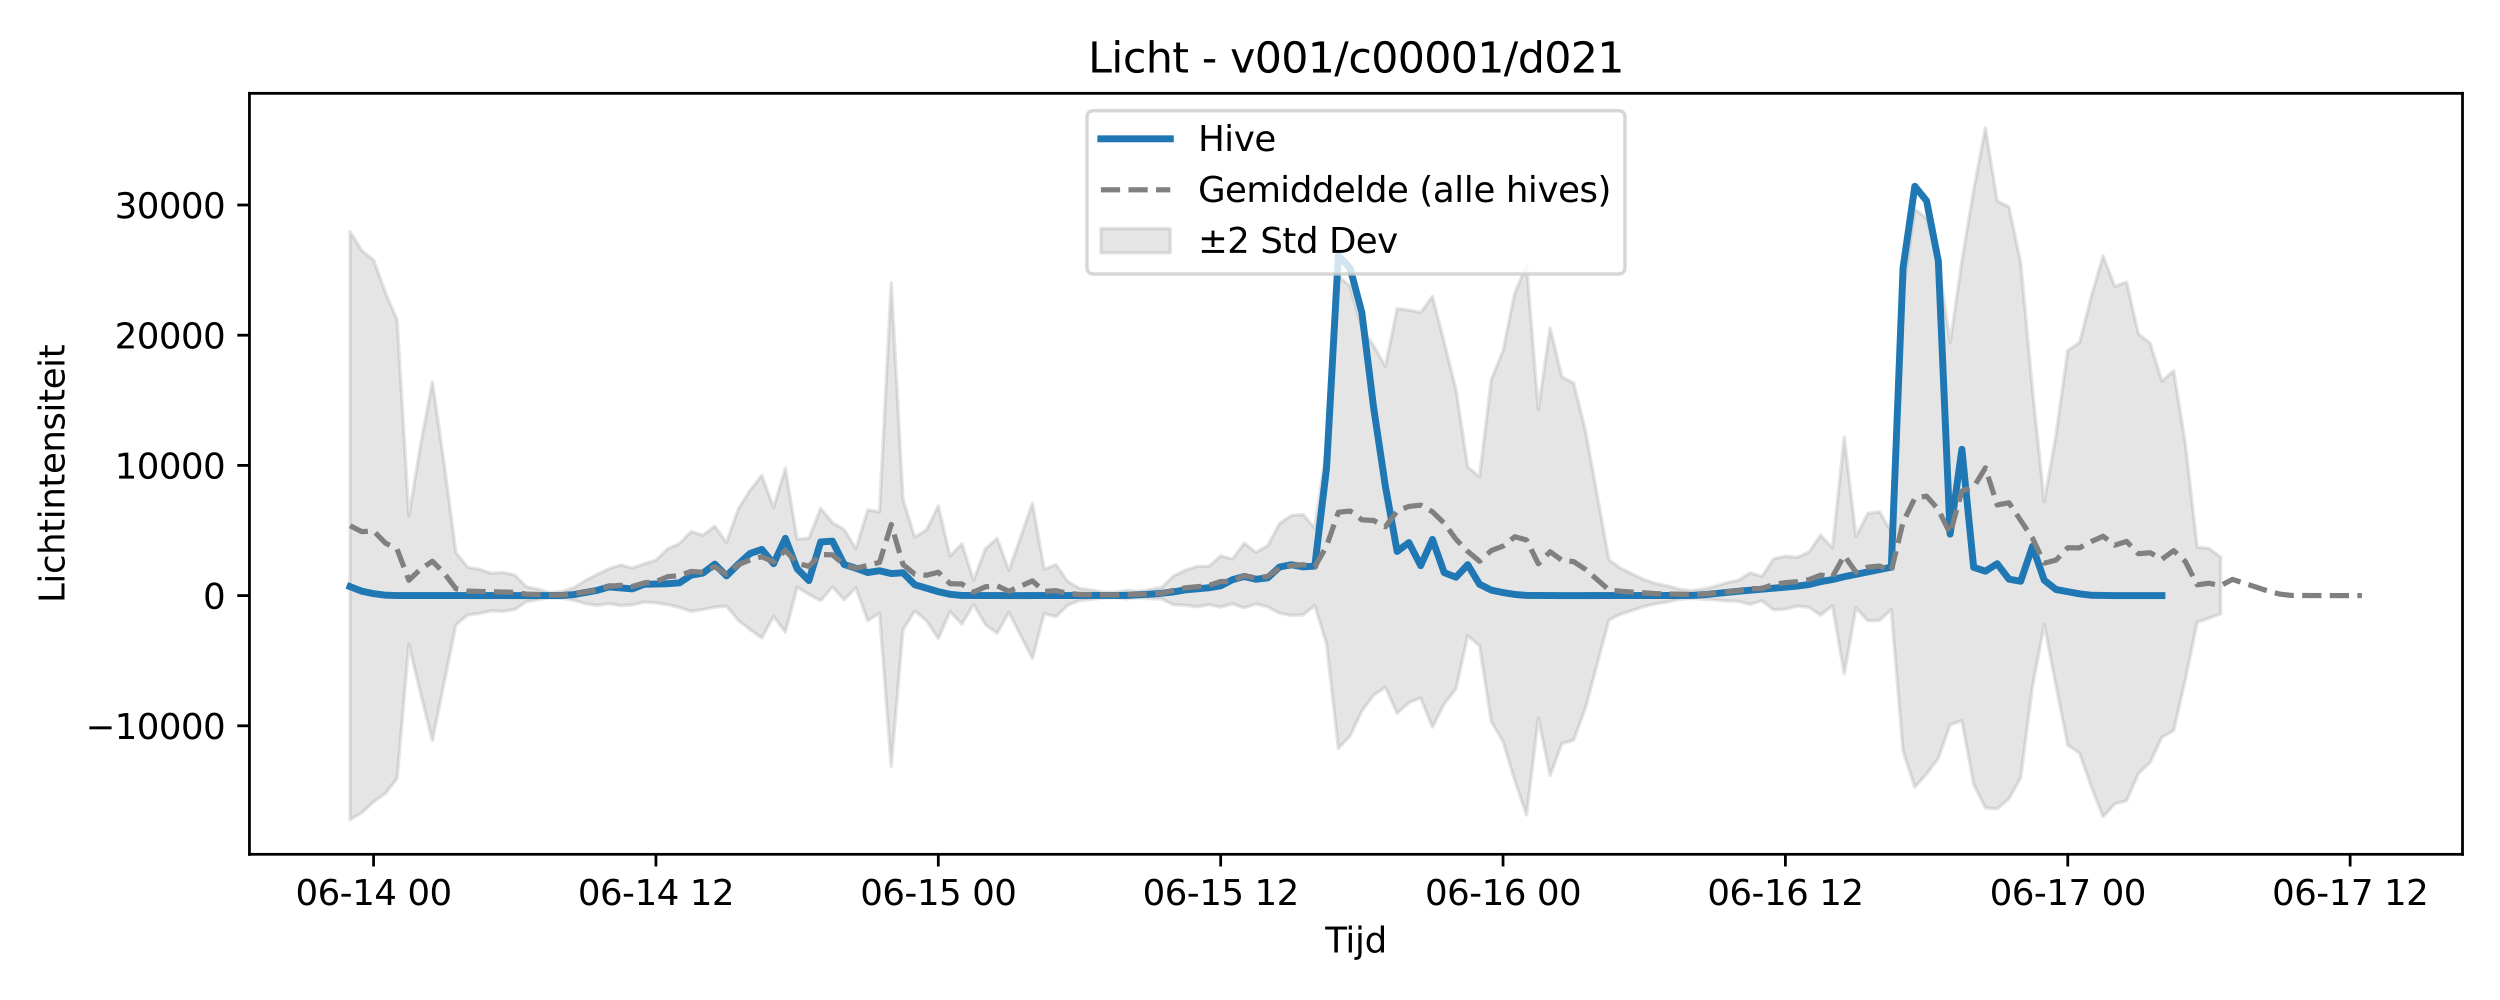 <?xml version="1.0" encoding="utf-8" standalone="no"?>
<!DOCTYPE svg PUBLIC "-//W3C//DTD SVG 1.1//EN"
  "http://www.w3.org/Graphics/SVG/1.1/DTD/svg11.dtd">
<svg xmlns:xlink="http://www.w3.org/1999/xlink" width="720pt" height="288pt" viewBox="0 0 720 288" xmlns="http://www.w3.org/2000/svg" version="1.1">
 <defs>
  <style type="text/css">*{stroke-linejoin: round; stroke-linecap: butt}</style>
 </defs>
 <g id="figure_1">
  <g id="patch_1">
   <path d="M 0 288 
L 720 288 
L 720 0 
L 0 0 
z
" style="fill: #ffffff"/>
  </g>
  <g id="axes_1">
   <g id="patch_2">
    <path d="M 71.84 246.04 
L 709.2 246.04 
L 709.2 26.88 
L 71.84 26.88 
z
" style="fill: #ffffff"/>
   </g>
   <g id="FillBetweenPolyCollection_1">
    <defs>
     <path id="mdc496f0f2b" d="M 100.811 -221.25 
L 100.811 -51.922 
L 104.199 -53.949 
L 107.588 -57.081 
L 110.976 -59.466 
L 114.365 -63.814 
L 117.753 -102.397 
L 121.141 -88.236 
L 124.53 -74.692 
L 127.918 -91.407 
L 131.307 -108.058 
L 134.695 -110.917 
L 138.083 -111.311 
L 141.472 -112.092 
L 144.86 -111.91 
L 148.249 -112.451 
L 151.637 -114.738 
L 155.025 -115.326 
L 158.414 -115.908 
L 161.802 -115.695 
L 165.191 -115.169 
L 168.579 -114.163 
L 171.968 -113.63 
L 175.356 -114.148 
L 178.744 -113.575 
L 182.133 -113.801 
L 185.521 -114.59 
L 188.91 -114.364 
L 192.298 -113.882 
L 195.686 -113.035 
L 199.075 -111.926 
L 202.463 -112.47 
L 205.852 -113.139 
L 209.24 -113.438 
L 212.628 -109.357 
L 216.017 -106.664 
L 219.405 -104.254 
L 222.794 -110.506 
L 226.182 -105.905 
L 229.571 -118.898 
L 232.959 -116.809 
L 236.347 -114.985 
L 239.736 -118.942 
L 243.124 -115.272 
L 246.513 -118.704 
L 249.901 -109.242 
L 253.289 -111.445 
L 256.678 -67.287 
L 260.066 -106.652 
L 263.455 -112.034 
L 266.843 -109.225 
L 270.231 -104.088 
L 273.62 -111.897 
L 277.008 -108.256 
L 280.397 -113.97 
L 283.785 -108.103 
L 287.173 -105.619 
L 290.562 -111.645 
L 293.95 -104.994 
L 297.339 -98.321 
L 300.727 -111.3 
L 304.116 -110.397 
L 307.504 -113.691 
L 310.892 -115.043 
L 314.281 -115.375 
L 317.669 -115.793 
L 321.058 -115.909 
L 324.446 -115.547 
L 327.834 -115.847 
L 331.223 -115.602 
L 334.611 -115.471 
L 338 -113.842 
L 341.388 -113.657 
L 344.776 -113.274 
L 348.165 -113.851 
L 351.553 -113.143 
L 354.942 -114.112 
L 358.33 -112.943 
L 361.719 -114.05 
L 365.107 -113.223 
L 368.495 -111.428 
L 371.884 -110.73 
L 375.272 -110.902 
L 378.661 -113.605 
L 382.049 -102.553 
L 385.437 -72.479 
L 388.826 -76.049 
L 392.214 -83.216 
L 395.603 -87.769 
L 398.991 -90.073 
L 402.379 -82.532 
L 405.768 -85.627 
L 409.156 -86.992 
L 412.545 -78.596 
L 415.933 -85.239 
L 419.321 -89.636 
L 422.71 -104.896 
L 426.098 -102.039 
L 429.487 -80.206 
L 432.875 -74.43 
L 436.264 -63.214 
L 439.652 -53.3 
L 443.04 -81.231 
L 446.429 -64.657 
L 449.817 -73.815 
L 453.206 -74.885 
L 456.594 -84 
L 459.982 -96.654 
L 463.371 -109.432 
L 466.759 -111.115 
L 470.148 -112.219 
L 473.536 -113.354 
L 476.924 -114.097 
L 480.313 -114.637 
L 483.701 -115.395 
L 487.09 -115.698 
L 490.478 -115.45 
L 493.867 -115.242 
L 497.255 -114.934 
L 500.643 -114.829 
L 504.032 -113.925 
L 507.42 -114.966 
L 510.809 -112.394 
L 514.197 -112.553 
L 517.585 -113.459 
L 520.974 -113.094 
L 524.362 -110.848 
L 527.751 -113.605 
L 531.139 -93.941 
L 534.527 -112.938 
L 537.916 -109.226 
L 541.304 -109.332 
L 544.693 -112.413 
L 548.081 -71.636 
L 551.469 -61.299 
L 554.858 -65.107 
L 558.246 -69.619 
L 561.635 -79.242 
L 565.023 -80.421 
L 568.412 -62.136 
L 571.8 -55.325 
L 575.188 -55.057 
L 578.577 -57.951 
L 581.965 -64.005 
L 585.354 -90.318 
L 588.742 -108.1 
L 592.13 -90.579 
L 595.519 -73.411 
L 598.907 -71.08 
L 602.296 -61.415 
L 605.684 -52.806 
L 609.072 -56.495 
L 612.461 -57.374 
L 615.849 -65.195 
L 619.238 -68.453 
L 622.626 -75.655 
L 626.015 -77.622 
L 629.403 -92.38 
L 632.791 -108.809 
L 636.18 -109.969 
L 639.568 -111.191 
L 639.568 -127.523 
L 639.568 -127.523 
L 636.18 -130.081 
L 632.791 -130.349 
L 629.403 -160.113 
L 626.015 -181.217 
L 622.626 -178.228 
L 619.238 -189.167 
L 615.849 -191.844 
L 612.461 -206.757 
L 609.072 -205.497 
L 605.684 -214.315 
L 602.296 -202.658 
L 598.907 -189.337 
L 595.519 -187.087 
L 592.13 -162.774 
L 588.742 -143.534 
L 585.354 -175.726 
L 581.965 -212.317 
L 578.577 -228.411 
L 575.188 -230.116 
L 571.8 -251.158 
L 568.412 -233.302 
L 565.023 -212.763 
L 561.635 -189.348 
L 558.246 -212.881 
L 554.858 -225.121 
L 551.469 -227.752 
L 548.081 -203.545 
L 544.693 -134.766 
L 541.304 -140.643 
L 537.916 -140.111 
L 534.527 -133.445 
L 531.139 -162.088 
L 527.751 -130.177 
L 524.362 -133.879 
L 520.974 -128.994 
L 517.585 -127.509 
L 514.197 -127.831 
L 510.809 -127.031 
L 507.42 -122.014 
L 504.032 -123.004 
L 500.643 -120.862 
L 497.255 -120.158 
L 493.867 -119.1 
L 490.478 -118.305 
L 487.09 -117.893 
L 483.701 -118.304 
L 480.313 -119.243 
L 476.924 -119.956 
L 473.536 -121.037 
L 470.148 -122.702 
L 466.759 -124.321 
L 463.371 -126.788 
L 459.982 -145.524 
L 456.594 -164.103 
L 453.206 -177.624 
L 449.817 -179.489 
L 446.429 -193.539 
L 443.04 -170.019 
L 439.652 -211.673 
L 436.264 -203.615 
L 432.875 -187.04 
L 429.487 -178.657 
L 426.098 -150.697 
L 422.71 -153.489 
L 419.321 -175.741 
L 415.933 -189.399 
L 412.545 -202.614 
L 409.156 -198.04 
L 405.768 -198.682 
L 402.379 -199.101 
L 398.991 -182.493 
L 395.603 -188.424 
L 392.214 -193.36 
L 388.826 -205.586 
L 385.437 -208.454 
L 382.049 -158.875 
L 378.661 -135.913 
L 375.272 -139.819 
L 371.884 -139.535 
L 368.495 -137.212 
L 365.107 -130.821 
L 361.719 -128.92 
L 358.33 -131.534 
L 354.942 -126.981 
L 351.553 -127.905 
L 348.165 -124.892 
L 344.776 -124.892 
L 341.388 -123.759 
L 338 -122.143 
L 334.611 -118.835 
L 331.223 -118.222 
L 327.834 -117.669 
L 324.446 -117.955 
L 321.058 -117.426 
L 317.669 -117.518 
L 314.281 -118.084 
L 310.892 -118.562 
L 307.504 -120.544 
L 304.116 -125.373 
L 300.727 -124.049 
L 297.339 -143.077 
L 293.95 -133.321 
L 290.562 -123.747 
L 287.173 -132.971 
L 283.785 -129.903 
L 280.397 -120.941 
L 277.008 -131.378 
L 273.62 -127.886 
L 270.231 -142.303 
L 266.843 -135.427 
L 263.455 -133.249 
L 260.066 -144.16 
L 256.678 -206.586 
L 253.289 -140.583 
L 249.901 -141.134 
L 246.513 -129.996 
L 243.124 -135.441 
L 239.736 -137.496 
L 236.347 -141.576 
L 232.959 -132.994 
L 229.571 -132.688 
L 226.182 -153.094 
L 222.794 -141.805 
L 219.405 -151.086 
L 216.017 -146.796 
L 212.628 -141.416 
L 209.24 -131.746 
L 205.852 -136.461 
L 202.463 -133.858 
L 199.075 -134.944 
L 195.686 -131.465 
L 192.298 -129.949 
L 188.91 -126.667 
L 185.521 -125.636 
L 182.133 -124.404 
L 178.744 -125.291 
L 175.356 -124.143 
L 171.968 -122.566 
L 168.579 -120.824 
L 165.191 -118.665 
L 161.802 -117.68 
L 158.414 -117.321 
L 155.025 -118.289 
L 151.637 -119.024 
L 148.249 -122.362 
L 144.86 -123.156 
L 141.472 -122.888 
L 138.083 -124.033 
L 134.695 -124.612 
L 131.307 -128.814 
L 127.918 -154.474 
L 124.53 -178.027 
L 121.141 -159.951 
L 117.753 -139.383 
L 114.365 -195.884 
L 110.976 -203.775 
L 107.588 -213.12 
L 104.199 -215.811 
L 100.811 -221.25 
z
" style="stroke: #808080; stroke-opacity: 0.2"/>
    </defs>
    <g clip-path="url(#pe9c3cd27ac)">
     <use xlink:href="#mdc496f0f2b" x="0" y="288" style="fill: #808080; fill-opacity: 0.2; stroke: #808080; stroke-opacity: 0.2"/>
    </g>
   </g>
   <g id="matplotlib.axis_1">
    <g id="xtick_1">
     <g id="line2d_1">
      <defs>
       <path id="mf7f2926d6b" d="M 0 0 
L 0 3.5 
" style="stroke: #000000; stroke-width: 0.8"/>
      </defs>
      <g>
       <use xlink:href="#mf7f2926d6b" x="107.588" y="246.04" style="stroke: #000000; stroke-width: 0.8"/>
      </g>
     </g>
     <g id="text_1">
      <!-- 06-14 00 -->
      <g transform="translate(85.107 260.638) scale(0.1 -0.1)">
       <defs>
        <path id="DejaVuSans-30" d="M 2034 4250 
Q 1547 4250 1301 3770 
Q 1056 3291 1056 2328 
Q 1056 1369 1301 889 
Q 1547 409 2034 409 
Q 2525 409 2770 889 
Q 3016 1369 3016 2328 
Q 3016 3291 2770 3770 
Q 2525 4250 2034 4250 
z
M 2034 4750 
Q 2819 4750 3233 4129 
Q 3647 3509 3647 2328 
Q 3647 1150 3233 529 
Q 2819 -91 2034 -91 
Q 1250 -91 836 529 
Q 422 1150 422 2328 
Q 422 3509 836 4129 
Q 1250 4750 2034 4750 
z
" transform="scale(0.016)"/>
        <path id="DejaVuSans-36" d="M 2113 2584 
Q 1688 2584 1439 2293 
Q 1191 2003 1191 1497 
Q 1191 994 1439 701 
Q 1688 409 2113 409 
Q 2538 409 2786 701 
Q 3034 994 3034 1497 
Q 3034 2003 2786 2293 
Q 2538 2584 2113 2584 
z
M 3366 4563 
L 3366 3988 
Q 3128 4100 2886 4159 
Q 2644 4219 2406 4219 
Q 1781 4219 1451 3797 
Q 1122 3375 1075 2522 
Q 1259 2794 1537 2939 
Q 1816 3084 2150 3084 
Q 2853 3084 3261 2657 
Q 3669 2231 3669 1497 
Q 3669 778 3244 343 
Q 2819 -91 2113 -91 
Q 1303 -91 875 529 
Q 447 1150 447 2328 
Q 447 3434 972 4092 
Q 1497 4750 2381 4750 
Q 2619 4750 2861 4703 
Q 3103 4656 3366 4563 
z
" transform="scale(0.016)"/>
        <path id="DejaVuSans-2d" d="M 313 2009 
L 1997 2009 
L 1997 1497 
L 313 1497 
L 313 2009 
z
" transform="scale(0.016)"/>
        <path id="DejaVuSans-31" d="M 794 531 
L 1825 531 
L 1825 4091 
L 703 3866 
L 703 4441 
L 1819 4666 
L 2450 4666 
L 2450 531 
L 3481 531 
L 3481 0 
L 794 0 
L 794 531 
z
" transform="scale(0.016)"/>
        <path id="DejaVuSans-34" d="M 2419 4116 
L 825 1625 
L 2419 1625 
L 2419 4116 
z
M 2253 4666 
L 3047 4666 
L 3047 1625 
L 3713 1625 
L 3713 1100 
L 3047 1100 
L 3047 0 
L 2419 0 
L 2419 1100 
L 313 1100 
L 313 1709 
L 2253 4666 
z
" transform="scale(0.016)"/>
        <path id="DejaVuSans-20" transform="scale(0.016)"/>
       </defs>
       <use xlink:href="#DejaVuSans-30"/>
       <use xlink:href="#DejaVuSans-36" transform="translate(63.623 0)"/>
       <use xlink:href="#DejaVuSans-2d" transform="translate(127.246 0)"/>
       <use xlink:href="#DejaVuSans-31" transform="translate(163.33 0)"/>
       <use xlink:href="#DejaVuSans-34" transform="translate(226.953 0)"/>
       <use xlink:href="#DejaVuSans-20" transform="translate(290.576 0)"/>
       <use xlink:href="#DejaVuSans-30" transform="translate(322.363 0)"/>
       <use xlink:href="#DejaVuSans-30" transform="translate(385.986 0)"/>
      </g>
     </g>
    </g>
    <g id="xtick_2">
     <g id="line2d_2">
      <g>
       <use xlink:href="#mf7f2926d6b" x="188.91" y="246.04" style="stroke: #000000; stroke-width: 0.8"/>
      </g>
     </g>
     <g id="text_2">
      <!-- 06-14 12 -->
      <g transform="translate(166.429 260.638) scale(0.1 -0.1)">
       <defs>
        <path id="DejaVuSans-32" d="M 1228 531 
L 3431 531 
L 3431 0 
L 469 0 
L 469 531 
Q 828 903 1448 1529 
Q 2069 2156 2228 2338 
Q 2531 2678 2651 2914 
Q 2772 3150 2772 3378 
Q 2772 3750 2511 3984 
Q 2250 4219 1831 4219 
Q 1534 4219 1204 4116 
Q 875 4013 500 3803 
L 500 4441 
Q 881 4594 1212 4672 
Q 1544 4750 1819 4750 
Q 2544 4750 2975 4387 
Q 3406 4025 3406 3419 
Q 3406 3131 3298 2873 
Q 3191 2616 2906 2266 
Q 2828 2175 2409 1742 
Q 1991 1309 1228 531 
z
" transform="scale(0.016)"/>
       </defs>
       <use xlink:href="#DejaVuSans-30"/>
       <use xlink:href="#DejaVuSans-36" transform="translate(63.623 0)"/>
       <use xlink:href="#DejaVuSans-2d" transform="translate(127.246 0)"/>
       <use xlink:href="#DejaVuSans-31" transform="translate(163.33 0)"/>
       <use xlink:href="#DejaVuSans-34" transform="translate(226.953 0)"/>
       <use xlink:href="#DejaVuSans-20" transform="translate(290.576 0)"/>
       <use xlink:href="#DejaVuSans-31" transform="translate(322.363 0)"/>
       <use xlink:href="#DejaVuSans-32" transform="translate(385.986 0)"/>
      </g>
     </g>
    </g>
    <g id="xtick_3">
     <g id="line2d_3">
      <g>
       <use xlink:href="#mf7f2926d6b" x="270.231" y="246.04" style="stroke: #000000; stroke-width: 0.8"/>
      </g>
     </g>
     <g id="text_3">
      <!-- 06-15 00 -->
      <g transform="translate(247.751 260.638) scale(0.1 -0.1)">
       <defs>
        <path id="DejaVuSans-35" d="M 691 4666 
L 3169 4666 
L 3169 4134 
L 1269 4134 
L 1269 2991 
Q 1406 3038 1543 3061 
Q 1681 3084 1819 3084 
Q 2600 3084 3056 2656 
Q 3513 2228 3513 1497 
Q 3513 744 3044 326 
Q 2575 -91 1722 -91 
Q 1428 -91 1123 -41 
Q 819 9 494 109 
L 494 744 
Q 775 591 1075 516 
Q 1375 441 1709 441 
Q 2250 441 2565 725 
Q 2881 1009 2881 1497 
Q 2881 1984 2565 2268 
Q 2250 2553 1709 2553 
Q 1456 2553 1204 2497 
Q 953 2441 691 2322 
L 691 4666 
z
" transform="scale(0.016)"/>
       </defs>
       <use xlink:href="#DejaVuSans-30"/>
       <use xlink:href="#DejaVuSans-36" transform="translate(63.623 0)"/>
       <use xlink:href="#DejaVuSans-2d" transform="translate(127.246 0)"/>
       <use xlink:href="#DejaVuSans-31" transform="translate(163.33 0)"/>
       <use xlink:href="#DejaVuSans-35" transform="translate(226.953 0)"/>
       <use xlink:href="#DejaVuSans-20" transform="translate(290.576 0)"/>
       <use xlink:href="#DejaVuSans-30" transform="translate(322.363 0)"/>
       <use xlink:href="#DejaVuSans-30" transform="translate(385.986 0)"/>
      </g>
     </g>
    </g>
    <g id="xtick_4">
     <g id="line2d_4">
      <g>
       <use xlink:href="#mf7f2926d6b" x="351.553" y="246.04" style="stroke: #000000; stroke-width: 0.8"/>
      </g>
     </g>
     <g id="text_4">
      <!-- 06-15 12 -->
      <g transform="translate(329.073 260.638) scale(0.1 -0.1)">
       <use xlink:href="#DejaVuSans-30"/>
       <use xlink:href="#DejaVuSans-36" transform="translate(63.623 0)"/>
       <use xlink:href="#DejaVuSans-2d" transform="translate(127.246 0)"/>
       <use xlink:href="#DejaVuSans-31" transform="translate(163.33 0)"/>
       <use xlink:href="#DejaVuSans-35" transform="translate(226.953 0)"/>
       <use xlink:href="#DejaVuSans-20" transform="translate(290.576 0)"/>
       <use xlink:href="#DejaVuSans-31" transform="translate(322.363 0)"/>
       <use xlink:href="#DejaVuSans-32" transform="translate(385.986 0)"/>
      </g>
     </g>
    </g>
    <g id="xtick_5">
     <g id="line2d_5">
      <g>
       <use xlink:href="#mf7f2926d6b" x="432.875" y="246.04" style="stroke: #000000; stroke-width: 0.8"/>
      </g>
     </g>
     <g id="text_5">
      <!-- 06-16 00 -->
      <g transform="translate(410.395 260.638) scale(0.1 -0.1)">
       <use xlink:href="#DejaVuSans-30"/>
       <use xlink:href="#DejaVuSans-36" transform="translate(63.623 0)"/>
       <use xlink:href="#DejaVuSans-2d" transform="translate(127.246 0)"/>
       <use xlink:href="#DejaVuSans-31" transform="translate(163.33 0)"/>
       <use xlink:href="#DejaVuSans-36" transform="translate(226.953 0)"/>
       <use xlink:href="#DejaVuSans-20" transform="translate(290.576 0)"/>
       <use xlink:href="#DejaVuSans-30" transform="translate(322.363 0)"/>
       <use xlink:href="#DejaVuSans-30" transform="translate(385.986 0)"/>
      </g>
     </g>
    </g>
    <g id="xtick_6">
     <g id="line2d_6">
      <g>
       <use xlink:href="#mf7f2926d6b" x="514.197" y="246.04" style="stroke: #000000; stroke-width: 0.8"/>
      </g>
     </g>
     <g id="text_6">
      <!-- 06-16 12 -->
      <g transform="translate(491.717 260.638) scale(0.1 -0.1)">
       <use xlink:href="#DejaVuSans-30"/>
       <use xlink:href="#DejaVuSans-36" transform="translate(63.623 0)"/>
       <use xlink:href="#DejaVuSans-2d" transform="translate(127.246 0)"/>
       <use xlink:href="#DejaVuSans-31" transform="translate(163.33 0)"/>
       <use xlink:href="#DejaVuSans-36" transform="translate(226.953 0)"/>
       <use xlink:href="#DejaVuSans-20" transform="translate(290.576 0)"/>
       <use xlink:href="#DejaVuSans-31" transform="translate(322.363 0)"/>
       <use xlink:href="#DejaVuSans-32" transform="translate(385.986 0)"/>
      </g>
     </g>
    </g>
    <g id="xtick_7">
     <g id="line2d_7">
      <g>
       <use xlink:href="#mf7f2926d6b" x="595.519" y="246.04" style="stroke: #000000; stroke-width: 0.8"/>
      </g>
     </g>
     <g id="text_7">
      <!-- 06-17 00 -->
      <g transform="translate(573.038 260.638) scale(0.1 -0.1)">
       <defs>
        <path id="DejaVuSans-37" d="M 525 4666 
L 3525 4666 
L 3525 4397 
L 1831 0 
L 1172 0 
L 2766 4134 
L 525 4134 
L 525 4666 
z
" transform="scale(0.016)"/>
       </defs>
       <use xlink:href="#DejaVuSans-30"/>
       <use xlink:href="#DejaVuSans-36" transform="translate(63.623 0)"/>
       <use xlink:href="#DejaVuSans-2d" transform="translate(127.246 0)"/>
       <use xlink:href="#DejaVuSans-31" transform="translate(163.33 0)"/>
       <use xlink:href="#DejaVuSans-37" transform="translate(226.953 0)"/>
       <use xlink:href="#DejaVuSans-20" transform="translate(290.576 0)"/>
       <use xlink:href="#DejaVuSans-30" transform="translate(322.363 0)"/>
       <use xlink:href="#DejaVuSans-30" transform="translate(385.986 0)"/>
      </g>
     </g>
    </g>
    <g id="xtick_8">
     <g id="line2d_8">
      <g>
       <use xlink:href="#mf7f2926d6b" x="676.841" y="246.04" style="stroke: #000000; stroke-width: 0.8"/>
      </g>
     </g>
     <g id="text_8">
      <!-- 06-17 12 -->
      <g transform="translate(654.36 260.638) scale(0.1 -0.1)">
       <use xlink:href="#DejaVuSans-30"/>
       <use xlink:href="#DejaVuSans-36" transform="translate(63.623 0)"/>
       <use xlink:href="#DejaVuSans-2d" transform="translate(127.246 0)"/>
       <use xlink:href="#DejaVuSans-31" transform="translate(163.33 0)"/>
       <use xlink:href="#DejaVuSans-37" transform="translate(226.953 0)"/>
       <use xlink:href="#DejaVuSans-20" transform="translate(290.576 0)"/>
       <use xlink:href="#DejaVuSans-31" transform="translate(322.363 0)"/>
       <use xlink:href="#DejaVuSans-32" transform="translate(385.986 0)"/>
      </g>
     </g>
    </g>
    <g id="text_9">
     <!-- Tijd -->
     <g transform="translate(381.67 274.317) scale(0.1 -0.1)">
      <defs>
       <path id="DejaVuSans-54" d="M -19 4666 
L 3928 4666 
L 3928 4134 
L 2272 4134 
L 2272 0 
L 1638 0 
L 1638 4134 
L -19 4134 
L -19 4666 
z
" transform="scale(0.016)"/>
       <path id="DejaVuSans-69" d="M 603 3500 
L 1178 3500 
L 1178 0 
L 603 0 
L 603 3500 
z
M 603 4863 
L 1178 4863 
L 1178 4134 
L 603 4134 
L 603 4863 
z
" transform="scale(0.016)"/>
       <path id="DejaVuSans-6a" d="M 603 3500 
L 1178 3500 
L 1178 -63 
Q 1178 -731 923 -1031 
Q 669 -1331 103 -1331 
L -116 -1331 
L -116 -844 
L 38 -844 
Q 366 -844 484 -692 
Q 603 -541 603 -63 
L 603 3500 
z
M 603 4863 
L 1178 4863 
L 1178 4134 
L 603 4134 
L 603 4863 
z
" transform="scale(0.016)"/>
       <path id="DejaVuSans-64" d="M 2906 2969 
L 2906 4863 
L 3481 4863 
L 3481 0 
L 2906 0 
L 2906 525 
Q 2725 213 2448 61 
Q 2172 -91 1784 -91 
Q 1150 -91 751 415 
Q 353 922 353 1747 
Q 353 2572 751 3078 
Q 1150 3584 1784 3584 
Q 2172 3584 2448 3432 
Q 2725 3281 2906 2969 
z
M 947 1747 
Q 947 1113 1208 752 
Q 1469 391 1925 391 
Q 2381 391 2643 752 
Q 2906 1113 2906 1747 
Q 2906 2381 2643 2742 
Q 2381 3103 1925 3103 
Q 1469 3103 1208 2742 
Q 947 2381 947 1747 
z
" transform="scale(0.016)"/>
      </defs>
      <use xlink:href="#DejaVuSans-54"/>
      <use xlink:href="#DejaVuSans-69" transform="translate(57.959 0)"/>
      <use xlink:href="#DejaVuSans-6a" transform="translate(85.742 0)"/>
      <use xlink:href="#DejaVuSans-64" transform="translate(113.525 0)"/>
     </g>
    </g>
   </g>
   <g id="matplotlib.axis_2">
    <g id="ytick_1">
     <g id="line2d_9">
      <defs>
       <path id="m29e4239a76" d="M 0 0 
L -3.5 0 
" style="stroke: #000000; stroke-width: 0.8"/>
      </defs>
      <g>
       <use xlink:href="#m29e4239a76" x="71.84" y="209.027" style="stroke: #000000; stroke-width: 0.8"/>
      </g>
     </g>
     <g id="text_10">
      <!-- −10000 -->
      <g transform="translate(24.648 212.826) scale(0.1 -0.1)">
       <defs>
        <path id="DejaVuSans-2212" d="M 678 2272 
L 4684 2272 
L 4684 1741 
L 678 1741 
L 678 2272 
z
" transform="scale(0.016)"/>
       </defs>
       <use xlink:href="#DejaVuSans-2212"/>
       <use xlink:href="#DejaVuSans-31" transform="translate(83.789 0)"/>
       <use xlink:href="#DejaVuSans-30" transform="translate(147.412 0)"/>
       <use xlink:href="#DejaVuSans-30" transform="translate(211.035 0)"/>
       <use xlink:href="#DejaVuSans-30" transform="translate(274.658 0)"/>
       <use xlink:href="#DejaVuSans-30" transform="translate(338.281 0)"/>
      </g>
     </g>
    </g>
    <g id="ytick_2">
     <g id="line2d_10">
      <g>
       <use xlink:href="#m29e4239a76" x="71.84" y="171.53" style="stroke: #000000; stroke-width: 0.8"/>
      </g>
     </g>
     <g id="text_11">
      <!-- 0 -->
      <g transform="translate(58.477 175.329) scale(0.1 -0.1)">
       <use xlink:href="#DejaVuSans-30"/>
      </g>
     </g>
    </g>
    <g id="ytick_3">
     <g id="line2d_11">
      <g>
       <use xlink:href="#m29e4239a76" x="71.84" y="134.033" style="stroke: #000000; stroke-width: 0.8"/>
      </g>
     </g>
     <g id="text_12">
      <!-- 10000 -->
      <g transform="translate(33.028 137.833) scale(0.1 -0.1)">
       <use xlink:href="#DejaVuSans-31"/>
       <use xlink:href="#DejaVuSans-30" transform="translate(63.623 0)"/>
       <use xlink:href="#DejaVuSans-30" transform="translate(127.246 0)"/>
       <use xlink:href="#DejaVuSans-30" transform="translate(190.869 0)"/>
       <use xlink:href="#DejaVuSans-30" transform="translate(254.492 0)"/>
      </g>
     </g>
    </g>
    <g id="ytick_4">
     <g id="line2d_12">
      <g>
       <use xlink:href="#m29e4239a76" x="71.84" y="96.537" style="stroke: #000000; stroke-width: 0.8"/>
      </g>
     </g>
     <g id="text_13">
      <!-- 20000 -->
      <g transform="translate(33.028 100.336) scale(0.1 -0.1)">
       <use xlink:href="#DejaVuSans-32"/>
       <use xlink:href="#DejaVuSans-30" transform="translate(63.623 0)"/>
       <use xlink:href="#DejaVuSans-30" transform="translate(127.246 0)"/>
       <use xlink:href="#DejaVuSans-30" transform="translate(190.869 0)"/>
       <use xlink:href="#DejaVuSans-30" transform="translate(254.492 0)"/>
      </g>
     </g>
    </g>
    <g id="ytick_5">
     <g id="line2d_13">
      <g>
       <use xlink:href="#m29e4239a76" x="71.84" y="59.04" style="stroke: #000000; stroke-width: 0.8"/>
      </g>
     </g>
     <g id="text_14">
      <!-- 30000 -->
      <g transform="translate(33.028 62.839) scale(0.1 -0.1)">
       <defs>
        <path id="DejaVuSans-33" d="M 2597 2516 
Q 3050 2419 3304 2112 
Q 3559 1806 3559 1356 
Q 3559 666 3084 287 
Q 2609 -91 1734 -91 
Q 1441 -91 1130 -33 
Q 819 25 488 141 
L 488 750 
Q 750 597 1062 519 
Q 1375 441 1716 441 
Q 2309 441 2620 675 
Q 2931 909 2931 1356 
Q 2931 1769 2642 2001 
Q 2353 2234 1838 2234 
L 1294 2234 
L 1294 2753 
L 1863 2753 
Q 2328 2753 2575 2939 
Q 2822 3125 2822 3475 
Q 2822 3834 2567 4026 
Q 2313 4219 1838 4219 
Q 1578 4219 1281 4162 
Q 984 4106 628 3988 
L 628 4550 
Q 988 4650 1302 4700 
Q 1616 4750 1894 4750 
Q 2613 4750 3031 4423 
Q 3450 4097 3450 3541 
Q 3450 3153 3228 2886 
Q 3006 2619 2597 2516 
z
" transform="scale(0.016)"/>
       </defs>
       <use xlink:href="#DejaVuSans-33"/>
       <use xlink:href="#DejaVuSans-30" transform="translate(63.623 0)"/>
       <use xlink:href="#DejaVuSans-30" transform="translate(127.246 0)"/>
       <use xlink:href="#DejaVuSans-30" transform="translate(190.869 0)"/>
       <use xlink:href="#DejaVuSans-30" transform="translate(254.492 0)"/>
      </g>
     </g>
    </g>
    <g id="text_15">
     <!-- Lichtintensiteit -->
     <g transform="translate(18.568 173.656) rotate(-90) scale(0.1 -0.1)">
      <defs>
       <path id="DejaVuSans-4c" d="M 628 4666 
L 1259 4666 
L 1259 531 
L 3531 531 
L 3531 0 
L 628 0 
L 628 4666 
z
" transform="scale(0.016)"/>
       <path id="DejaVuSans-63" d="M 3122 3366 
L 3122 2828 
Q 2878 2963 2633 3030 
Q 2388 3097 2138 3097 
Q 1578 3097 1268 2742 
Q 959 2388 959 1747 
Q 959 1106 1268 751 
Q 1578 397 2138 397 
Q 2388 397 2633 464 
Q 2878 531 3122 666 
L 3122 134 
Q 2881 22 2623 -34 
Q 2366 -91 2075 -91 
Q 1284 -91 818 406 
Q 353 903 353 1747 
Q 353 2603 823 3093 
Q 1294 3584 2113 3584 
Q 2378 3584 2631 3529 
Q 2884 3475 3122 3366 
z
" transform="scale(0.016)"/>
       <path id="DejaVuSans-68" d="M 3513 2113 
L 3513 0 
L 2938 0 
L 2938 2094 
Q 2938 2591 2744 2837 
Q 2550 3084 2163 3084 
Q 1697 3084 1428 2787 
Q 1159 2491 1159 1978 
L 1159 0 
L 581 0 
L 581 4863 
L 1159 4863 
L 1159 2956 
Q 1366 3272 1645 3428 
Q 1925 3584 2291 3584 
Q 2894 3584 3203 3211 
Q 3513 2838 3513 2113 
z
" transform="scale(0.016)"/>
       <path id="DejaVuSans-74" d="M 1172 4494 
L 1172 3500 
L 2356 3500 
L 2356 3053 
L 1172 3053 
L 1172 1153 
Q 1172 725 1289 603 
Q 1406 481 1766 481 
L 2356 481 
L 2356 0 
L 1766 0 
Q 1100 0 847 248 
Q 594 497 594 1153 
L 594 3053 
L 172 3053 
L 172 3500 
L 594 3500 
L 594 4494 
L 1172 4494 
z
" transform="scale(0.016)"/>
       <path id="DejaVuSans-6e" d="M 3513 2113 
L 3513 0 
L 2938 0 
L 2938 2094 
Q 2938 2591 2744 2837 
Q 2550 3084 2163 3084 
Q 1697 3084 1428 2787 
Q 1159 2491 1159 1978 
L 1159 0 
L 581 0 
L 581 3500 
L 1159 3500 
L 1159 2956 
Q 1366 3272 1645 3428 
Q 1925 3584 2291 3584 
Q 2894 3584 3203 3211 
Q 3513 2838 3513 2113 
z
" transform="scale(0.016)"/>
       <path id="DejaVuSans-65" d="M 3597 1894 
L 3597 1613 
L 953 1613 
Q 991 1019 1311 708 
Q 1631 397 2203 397 
Q 2534 397 2845 478 
Q 3156 559 3463 722 
L 3463 178 
Q 3153 47 2828 -22 
Q 2503 -91 2169 -91 
Q 1331 -91 842 396 
Q 353 884 353 1716 
Q 353 2575 817 3079 
Q 1281 3584 2069 3584 
Q 2775 3584 3186 3129 
Q 3597 2675 3597 1894 
z
M 3022 2063 
Q 3016 2534 2758 2815 
Q 2500 3097 2075 3097 
Q 1594 3097 1305 2825 
Q 1016 2553 972 2059 
L 3022 2063 
z
" transform="scale(0.016)"/>
       <path id="DejaVuSans-73" d="M 2834 3397 
L 2834 2853 
Q 2591 2978 2328 3040 
Q 2066 3103 1784 3103 
Q 1356 3103 1142 2972 
Q 928 2841 928 2578 
Q 928 2378 1081 2264 
Q 1234 2150 1697 2047 
L 1894 2003 
Q 2506 1872 2764 1633 
Q 3022 1394 3022 966 
Q 3022 478 2636 193 
Q 2250 -91 1575 -91 
Q 1294 -91 989 -36 
Q 684 19 347 128 
L 347 722 
Q 666 556 975 473 
Q 1284 391 1588 391 
Q 1994 391 2212 530 
Q 2431 669 2431 922 
Q 2431 1156 2273 1281 
Q 2116 1406 1581 1522 
L 1381 1569 
Q 847 1681 609 1914 
Q 372 2147 372 2553 
Q 372 3047 722 3315 
Q 1072 3584 1716 3584 
Q 2034 3584 2315 3537 
Q 2597 3491 2834 3397 
z
" transform="scale(0.016)"/>
      </defs>
      <use xlink:href="#DejaVuSans-4c"/>
      <use xlink:href="#DejaVuSans-69" transform="translate(55.713 0)"/>
      <use xlink:href="#DejaVuSans-63" transform="translate(83.496 0)"/>
      <use xlink:href="#DejaVuSans-68" transform="translate(138.477 0)"/>
      <use xlink:href="#DejaVuSans-74" transform="translate(201.855 0)"/>
      <use xlink:href="#DejaVuSans-69" transform="translate(241.064 0)"/>
      <use xlink:href="#DejaVuSans-6e" transform="translate(268.848 0)"/>
      <use xlink:href="#DejaVuSans-74" transform="translate(332.227 0)"/>
      <use xlink:href="#DejaVuSans-65" transform="translate(371.436 0)"/>
      <use xlink:href="#DejaVuSans-6e" transform="translate(432.959 0)"/>
      <use xlink:href="#DejaVuSans-73" transform="translate(496.338 0)"/>
      <use xlink:href="#DejaVuSans-69" transform="translate(548.438 0)"/>
      <use xlink:href="#DejaVuSans-74" transform="translate(576.221 0)"/>
      <use xlink:href="#DejaVuSans-65" transform="translate(615.43 0)"/>
      <use xlink:href="#DejaVuSans-69" transform="translate(676.953 0)"/>
      <use xlink:href="#DejaVuSans-74" transform="translate(704.736 0)"/>
     </g>
    </g>
   </g>
   <g id="line2d_14">
    <path d="M 100.811 168.944 
L 104.199 170.269 
L 107.588 170.964 
L 110.976 171.408 
L 114.365 171.515 
L 158.414 171.529 
L 161.802 171.498 
L 165.191 171.251 
L 171.968 170.028 
L 175.356 169.036 
L 182.133 169.599 
L 185.521 168.272 
L 192.298 168.117 
L 195.686 167.852 
L 199.075 165.648 
L 202.463 165.049 
L 205.852 162.481 
L 209.24 165.848 
L 212.628 162.493 
L 216.017 159.402 
L 219.405 158.237 
L 222.794 162.336 
L 226.182 155.047 
L 229.571 163.793 
L 232.959 167.206 
L 236.347 156.087 
L 239.736 155.848 
L 243.124 162.58 
L 246.513 163.656 
L 249.901 164.885 
L 253.289 164.373 
L 256.678 165.187 
L 260.066 164.959 
L 263.455 168.406 
L 270.231 170.403 
L 273.62 171.158 
L 277.008 171.495 
L 290.562 171.53 
L 324.446 171.485 
L 331.223 171.136 
L 334.611 170.862 
L 338 170.464 
L 341.388 169.878 
L 348.165 169.279 
L 351.553 168.714 
L 354.942 166.952 
L 358.33 166.037 
L 361.719 166.819 
L 365.107 166.423 
L 368.495 163.309 
L 371.884 162.639 
L 375.272 163.264 
L 378.661 163.037 
L 382.049 134.748 
L 385.437 73.572 
L 388.826 77.228 
L 392.214 90.034 
L 395.603 117.393 
L 398.991 140.065 
L 402.379 158.812 
L 405.768 156.27 
L 409.156 162.903 
L 412.545 155.358 
L 415.933 164.919 
L 419.321 166.241 
L 422.71 162.629 
L 426.098 168.255 
L 429.487 169.959 
L 432.875 170.662 
L 436.264 171.2 
L 439.652 171.484 
L 449.817 171.53 
L 487.09 171.5 
L 490.478 171.308 
L 500.643 170.282 
L 507.42 169.687 
L 514.197 169.105 
L 517.585 168.793 
L 520.974 168.357 
L 524.362 167.51 
L 527.751 166.913 
L 531.139 166.089 
L 544.693 163.343 
L 548.081 77.119 
L 551.469 53.659 
L 554.858 57.85 
L 558.246 75.236 
L 561.635 153.822 
L 565.023 129.419 
L 568.412 163.396 
L 571.8 164.507 
L 575.188 162.354 
L 578.577 166.806 
L 581.965 167.399 
L 585.354 157.356 
L 588.742 167.109 
L 592.13 169.777 
L 598.907 171.032 
L 602.296 171.436 
L 609.072 171.53 
L 622.626 171.53 
L 622.626 171.53 
" clip-path="url(#pe9c3cd27ac)" style="fill: none; stroke: #1f77b4; stroke-width: 2; stroke-linecap: square"/>
   </g>
   <g id="line2d_15">
    <path d="M 100.811 151.414 
L 104.199 153.12 
L 107.588 152.899 
L 110.976 156.379 
L 114.365 158.151 
L 117.753 167.11 
L 121.141 163.906 
L 124.53 161.641 
L 127.918 165.06 
L 131.307 169.564 
L 134.695 170.236 
L 148.249 170.593 
L 151.637 171.119 
L 155.025 171.193 
L 158.414 171.385 
L 161.802 171.312 
L 165.191 171.083 
L 171.968 169.902 
L 175.356 168.854 
L 178.744 168.567 
L 182.133 168.898 
L 185.521 167.887 
L 188.91 167.484 
L 192.298 166.085 
L 195.686 165.75 
L 199.075 164.565 
L 202.463 164.836 
L 205.852 163.2 
L 209.24 165.408 
L 212.628 162.613 
L 216.017 161.27 
L 219.405 160.33 
L 222.794 161.845 
L 226.182 158.501 
L 229.571 162.207 
L 232.959 163.098 
L 236.347 159.72 
L 239.736 159.781 
L 243.124 162.643 
L 246.513 163.65 
L 253.289 161.986 
L 256.678 151.063 
L 260.066 162.594 
L 263.455 165.359 
L 266.843 165.674 
L 270.231 164.804 
L 273.62 168.109 
L 277.008 168.183 
L 280.397 170.544 
L 283.785 168.997 
L 287.173 168.705 
L 290.562 170.304 
L 297.339 167.301 
L 300.727 170.325 
L 304.116 170.115 
L 307.504 170.882 
L 310.892 171.197 
L 321.058 171.333 
L 331.223 171.088 
L 334.611 170.847 
L 338 170.008 
L 341.388 169.292 
L 348.165 168.628 
L 351.553 167.476 
L 354.942 167.453 
L 358.33 165.761 
L 361.719 166.515 
L 365.107 165.978 
L 368.495 163.68 
L 371.884 162.868 
L 375.272 162.64 
L 378.661 163.241 
L 382.049 157.286 
L 385.437 147.533 
L 388.826 147.182 
L 392.214 149.712 
L 395.603 149.903 
L 398.991 151.717 
L 402.379 147.184 
L 405.768 145.846 
L 409.156 145.484 
L 412.545 147.395 
L 415.933 150.681 
L 419.321 155.312 
L 422.71 158.807 
L 426.098 161.632 
L 429.487 158.568 
L 432.875 157.265 
L 436.264 154.586 
L 439.652 155.513 
L 443.04 162.375 
L 446.429 158.902 
L 449.817 161.348 
L 453.206 161.745 
L 456.594 163.949 
L 463.371 169.89 
L 466.759 170.282 
L 476.924 170.974 
L 487.09 171.205 
L 490.478 171.122 
L 500.643 170.154 
L 504.032 169.536 
L 507.42 169.51 
L 510.809 168.287 
L 514.197 167.808 
L 517.585 167.516 
L 520.974 166.956 
L 524.362 165.636 
L 527.751 166.109 
L 531.139 159.986 
L 534.527 164.809 
L 537.916 163.331 
L 541.304 163.013 
L 544.693 164.41 
L 548.081 150.409 
L 551.469 143.475 
L 554.858 142.886 
L 558.246 146.75 
L 561.635 153.705 
L 565.023 141.408 
L 568.412 140.281 
L 571.8 134.758 
L 575.188 145.413 
L 578.577 144.819 
L 585.354 154.978 
L 588.742 162.183 
L 592.13 161.324 
L 595.519 157.751 
L 598.907 157.791 
L 602.296 155.964 
L 605.684 154.44 
L 609.072 157.004 
L 612.461 155.934 
L 615.849 159.48 
L 619.238 159.19 
L 622.626 161.059 
L 626.015 158.581 
L 629.403 161.753 
L 632.791 168.421 
L 636.18 167.975 
L 639.568 168.643 
L 642.957 166.871 
L 653.122 170.189 
L 656.51 171.088 
L 659.899 171.485 
L 670.064 171.53 
L 680.229 171.53 
L 680.229 171.53 
" clip-path="url(#pe9c3cd27ac)" style="fill: none; stroke-dasharray: 5.55,2.4; stroke-dashoffset: 0; stroke: #808080; stroke-width: 1.5"/>
   </g>
   <g id="patch_3">
    <path d="M 71.84 246.04 
L 71.84 26.88 
" style="fill: none; stroke: #000000; stroke-width: 0.8; stroke-linejoin: miter; stroke-linecap: square"/>
   </g>
   <g id="patch_4">
    <path d="M 709.2 246.04 
L 709.2 26.88 
" style="fill: none; stroke: #000000; stroke-width: 0.8; stroke-linejoin: miter; stroke-linecap: square"/>
   </g>
   <g id="patch_5">
    <path d="M 71.84 246.04 
L 709.2 246.04 
" style="fill: none; stroke: #000000; stroke-width: 0.8; stroke-linejoin: miter; stroke-linecap: square"/>
   </g>
   <g id="patch_6">
    <path d="M 71.84 26.88 
L 709.2 26.88 
" style="fill: none; stroke: #000000; stroke-width: 0.8; stroke-linejoin: miter; stroke-linecap: square"/>
   </g>
   <g id="text_16">
    <!-- Licht - v001/c00001/d021 -->
    <g transform="translate(313.383 20.88) scale(0.12 -0.12)">
     <defs>
      <path id="DejaVuSans-76" d="M 191 3500 
L 800 3500 
L 1894 563 
L 2988 3500 
L 3597 3500 
L 2284 0 
L 1503 0 
L 191 3500 
z
" transform="scale(0.016)"/>
      <path id="DejaVuSans-2f" d="M 1625 4666 
L 2156 4666 
L 531 -594 
L 0 -594 
L 1625 4666 
z
" transform="scale(0.016)"/>
     </defs>
     <use xlink:href="#DejaVuSans-4c"/>
     <use xlink:href="#DejaVuSans-69" transform="translate(55.713 0)"/>
     <use xlink:href="#DejaVuSans-63" transform="translate(83.496 0)"/>
     <use xlink:href="#DejaVuSans-68" transform="translate(138.477 0)"/>
     <use xlink:href="#DejaVuSans-74" transform="translate(201.855 0)"/>
     <use xlink:href="#DejaVuSans-20" transform="translate(241.064 0)"/>
     <use xlink:href="#DejaVuSans-2d" transform="translate(272.852 0)"/>
     <use xlink:href="#DejaVuSans-20" transform="translate(308.936 0)"/>
     <use xlink:href="#DejaVuSans-76" transform="translate(340.723 0)"/>
     <use xlink:href="#DejaVuSans-30" transform="translate(399.902 0)"/>
     <use xlink:href="#DejaVuSans-30" transform="translate(463.525 0)"/>
     <use xlink:href="#DejaVuSans-31" transform="translate(527.148 0)"/>
     <use xlink:href="#DejaVuSans-2f" transform="translate(590.771 0)"/>
     <use xlink:href="#DejaVuSans-63" transform="translate(624.463 0)"/>
     <use xlink:href="#DejaVuSans-30" transform="translate(679.443 0)"/>
     <use xlink:href="#DejaVuSans-30" transform="translate(743.066 0)"/>
     <use xlink:href="#DejaVuSans-30" transform="translate(806.689 0)"/>
     <use xlink:href="#DejaVuSans-30" transform="translate(870.312 0)"/>
     <use xlink:href="#DejaVuSans-31" transform="translate(933.936 0)"/>
     <use xlink:href="#DejaVuSans-2f" transform="translate(997.559 0)"/>
     <use xlink:href="#DejaVuSans-64" transform="translate(1031.25 0)"/>
     <use xlink:href="#DejaVuSans-30" transform="translate(1094.727 0)"/>
     <use xlink:href="#DejaVuSans-32" transform="translate(1158.35 0)"/>
     <use xlink:href="#DejaVuSans-31" transform="translate(1221.973 0)"/>
    </g>
   </g>
   <g id="legend_1">
    <g id="patch_7">
     <path d="M 315.048 78.914 
L 465.992 78.914 
Q 467.992 78.914 467.992 76.914 
L 467.992 33.88 
Q 467.992 31.88 465.992 31.88 
L 315.048 31.88 
Q 313.048 31.88 313.048 33.88 
L 313.048 76.914 
Q 313.048 78.914 315.048 78.914 
z
" style="fill: #ffffff; opacity: 0.8; stroke: #cccccc; stroke-linejoin: miter"/>
    </g>
    <g id="line2d_16">
     <path d="M 317.048 39.978 
L 327.048 39.978 
L 337.048 39.978 
" style="fill: none; stroke: #1f77b4; stroke-width: 2; stroke-linecap: square"/>
    </g>
    <g id="text_17">
     <!-- Hive -->
     <g transform="translate(345.048 43.478) scale(0.1 -0.1)">
      <defs>
       <path id="DejaVuSans-48" d="M 628 4666 
L 1259 4666 
L 1259 2753 
L 3553 2753 
L 3553 4666 
L 4184 4666 
L 4184 0 
L 3553 0 
L 3553 2222 
L 1259 2222 
L 1259 0 
L 628 0 
L 628 4666 
z
" transform="scale(0.016)"/>
      </defs>
      <use xlink:href="#DejaVuSans-48"/>
      <use xlink:href="#DejaVuSans-69" transform="translate(75.195 0)"/>
      <use xlink:href="#DejaVuSans-76" transform="translate(102.979 0)"/>
      <use xlink:href="#DejaVuSans-65" transform="translate(162.158 0)"/>
     </g>
    </g>
    <g id="line2d_17">
     <path d="M 317.048 54.657 
L 327.048 54.657 
L 337.048 54.657 
" style="fill: none; stroke-dasharray: 5.55,2.4; stroke-dashoffset: 0; stroke: #808080; stroke-width: 1.5"/>
    </g>
    <g id="text_18">
     <!-- Gemiddelde (alle hives) -->
     <g transform="translate(345.048 58.157) scale(0.1 -0.1)">
      <defs>
       <path id="DejaVuSans-47" d="M 3809 666 
L 3809 1919 
L 2778 1919 
L 2778 2438 
L 4434 2438 
L 4434 434 
Q 4069 175 3628 42 
Q 3188 -91 2688 -91 
Q 1594 -91 976 548 
Q 359 1188 359 2328 
Q 359 3472 976 4111 
Q 1594 4750 2688 4750 
Q 3144 4750 3555 4637 
Q 3966 4525 4313 4306 
L 4313 3634 
Q 3963 3931 3569 4081 
Q 3175 4231 2741 4231 
Q 1884 4231 1454 3753 
Q 1025 3275 1025 2328 
Q 1025 1384 1454 906 
Q 1884 428 2741 428 
Q 3075 428 3337 486 
Q 3600 544 3809 666 
z
" transform="scale(0.016)"/>
       <path id="DejaVuSans-6d" d="M 3328 2828 
Q 3544 3216 3844 3400 
Q 4144 3584 4550 3584 
Q 5097 3584 5394 3201 
Q 5691 2819 5691 2113 
L 5691 0 
L 5113 0 
L 5113 2094 
Q 5113 2597 4934 2840 
Q 4756 3084 4391 3084 
Q 3944 3084 3684 2787 
Q 3425 2491 3425 1978 
L 3425 0 
L 2847 0 
L 2847 2094 
Q 2847 2600 2669 2842 
Q 2491 3084 2119 3084 
Q 1678 3084 1418 2786 
Q 1159 2488 1159 1978 
L 1159 0 
L 581 0 
L 581 3500 
L 1159 3500 
L 1159 2956 
Q 1356 3278 1631 3431 
Q 1906 3584 2284 3584 
Q 2666 3584 2933 3390 
Q 3200 3197 3328 2828 
z
" transform="scale(0.016)"/>
       <path id="DejaVuSans-6c" d="M 603 4863 
L 1178 4863 
L 1178 0 
L 603 0 
L 603 4863 
z
" transform="scale(0.016)"/>
       <path id="DejaVuSans-28" d="M 1984 4856 
Q 1566 4138 1362 3434 
Q 1159 2731 1159 2009 
Q 1159 1288 1364 580 
Q 1569 -128 1984 -844 
L 1484 -844 
Q 1016 -109 783 600 
Q 550 1309 550 2009 
Q 550 2706 781 3412 
Q 1013 4119 1484 4856 
L 1984 4856 
z
" transform="scale(0.016)"/>
       <path id="DejaVuSans-61" d="M 2194 1759 
Q 1497 1759 1228 1600 
Q 959 1441 959 1056 
Q 959 750 1161 570 
Q 1363 391 1709 391 
Q 2188 391 2477 730 
Q 2766 1069 2766 1631 
L 2766 1759 
L 2194 1759 
z
M 3341 1997 
L 3341 0 
L 2766 0 
L 2766 531 
Q 2569 213 2275 61 
Q 1981 -91 1556 -91 
Q 1019 -91 701 211 
Q 384 513 384 1019 
Q 384 1609 779 1909 
Q 1175 2209 1959 2209 
L 2766 2209 
L 2766 2266 
Q 2766 2663 2505 2880 
Q 2244 3097 1772 3097 
Q 1472 3097 1187 3025 
Q 903 2953 641 2809 
L 641 3341 
Q 956 3463 1253 3523 
Q 1550 3584 1831 3584 
Q 2591 3584 2966 3190 
Q 3341 2797 3341 1997 
z
" transform="scale(0.016)"/>
       <path id="DejaVuSans-29" d="M 513 4856 
L 1013 4856 
Q 1481 4119 1714 3412 
Q 1947 2706 1947 2009 
Q 1947 1309 1714 600 
Q 1481 -109 1013 -844 
L 513 -844 
Q 928 -128 1133 580 
Q 1338 1288 1338 2009 
Q 1338 2731 1133 3434 
Q 928 4138 513 4856 
z
" transform="scale(0.016)"/>
      </defs>
      <use xlink:href="#DejaVuSans-47"/>
      <use xlink:href="#DejaVuSans-65" transform="translate(77.49 0)"/>
      <use xlink:href="#DejaVuSans-6d" transform="translate(139.014 0)"/>
      <use xlink:href="#DejaVuSans-69" transform="translate(236.426 0)"/>
      <use xlink:href="#DejaVuSans-64" transform="translate(264.209 0)"/>
      <use xlink:href="#DejaVuSans-64" transform="translate(327.686 0)"/>
      <use xlink:href="#DejaVuSans-65" transform="translate(391.162 0)"/>
      <use xlink:href="#DejaVuSans-6c" transform="translate(452.686 0)"/>
      <use xlink:href="#DejaVuSans-64" transform="translate(480.469 0)"/>
      <use xlink:href="#DejaVuSans-65" transform="translate(543.945 0)"/>
      <use xlink:href="#DejaVuSans-20" transform="translate(605.469 0)"/>
      <use xlink:href="#DejaVuSans-28" transform="translate(637.256 0)"/>
      <use xlink:href="#DejaVuSans-61" transform="translate(676.27 0)"/>
      <use xlink:href="#DejaVuSans-6c" transform="translate(737.549 0)"/>
      <use xlink:href="#DejaVuSans-6c" transform="translate(765.332 0)"/>
      <use xlink:href="#DejaVuSans-65" transform="translate(793.115 0)"/>
      <use xlink:href="#DejaVuSans-20" transform="translate(854.639 0)"/>
      <use xlink:href="#DejaVuSans-68" transform="translate(886.426 0)"/>
      <use xlink:href="#DejaVuSans-69" transform="translate(949.805 0)"/>
      <use xlink:href="#DejaVuSans-76" transform="translate(977.588 0)"/>
      <use xlink:href="#DejaVuSans-65" transform="translate(1036.768 0)"/>
      <use xlink:href="#DejaVuSans-73" transform="translate(1098.291 0)"/>
      <use xlink:href="#DejaVuSans-29" transform="translate(1150.391 0)"/>
     </g>
    </g>
    <g id="patch_8">
     <path d="M 317.048 72.835 
L 337.048 72.835 
L 337.048 65.835 
L 317.048 65.835 
z
" style="fill: #808080; fill-opacity: 0.2; stroke: #808080; stroke-opacity: 0.2; stroke-linejoin: miter"/>
    </g>
    <g id="text_19">
     <!-- ±2 Std Dev -->
     <g transform="translate(345.048 72.835) scale(0.1 -0.1)">
      <defs>
       <path id="DejaVuSans-b1" d="M 2944 4013 
L 2944 2803 
L 4684 2803 
L 4684 2272 
L 2944 2272 
L 2944 1063 
L 2419 1063 
L 2419 2272 
L 678 2272 
L 678 2803 
L 2419 2803 
L 2419 4013 
L 2944 4013 
z
M 678 531 
L 4684 531 
L 4684 0 
L 678 0 
L 678 531 
z
" transform="scale(0.016)"/>
       <path id="DejaVuSans-53" d="M 3425 4513 
L 3425 3897 
Q 3066 4069 2747 4153 
Q 2428 4238 2131 4238 
Q 1616 4238 1336 4038 
Q 1056 3838 1056 3469 
Q 1056 3159 1242 3001 
Q 1428 2844 1947 2747 
L 2328 2669 
Q 3034 2534 3370 2195 
Q 3706 1856 3706 1288 
Q 3706 609 3251 259 
Q 2797 -91 1919 -91 
Q 1588 -91 1214 -16 
Q 841 59 441 206 
L 441 856 
Q 825 641 1194 531 
Q 1563 422 1919 422 
Q 2459 422 2753 634 
Q 3047 847 3047 1241 
Q 3047 1584 2836 1778 
Q 2625 1972 2144 2069 
L 1759 2144 
Q 1053 2284 737 2584 
Q 422 2884 422 3419 
Q 422 4038 858 4394 
Q 1294 4750 2059 4750 
Q 2388 4750 2728 4690 
Q 3069 4631 3425 4513 
z
" transform="scale(0.016)"/>
       <path id="DejaVuSans-44" d="M 1259 4147 
L 1259 519 
L 2022 519 
Q 2988 519 3436 956 
Q 3884 1394 3884 2338 
Q 3884 3275 3436 3711 
Q 2988 4147 2022 4147 
L 1259 4147 
z
M 628 4666 
L 1925 4666 
Q 3281 4666 3915 4102 
Q 4550 3538 4550 2338 
Q 4550 1131 3912 565 
Q 3275 0 1925 0 
L 628 0 
L 628 4666 
z
" transform="scale(0.016)"/>
      </defs>
      <use xlink:href="#DejaVuSans-b1"/>
      <use xlink:href="#DejaVuSans-32" transform="translate(83.789 0)"/>
      <use xlink:href="#DejaVuSans-20" transform="translate(147.412 0)"/>
      <use xlink:href="#DejaVuSans-53" transform="translate(179.199 0)"/>
      <use xlink:href="#DejaVuSans-74" transform="translate(242.676 0)"/>
      <use xlink:href="#DejaVuSans-64" transform="translate(281.885 0)"/>
      <use xlink:href="#DejaVuSans-20" transform="translate(345.361 0)"/>
      <use xlink:href="#DejaVuSans-44" transform="translate(377.148 0)"/>
      <use xlink:href="#DejaVuSans-65" transform="translate(454.15 0)"/>
      <use xlink:href="#DejaVuSans-76" transform="translate(515.674 0)"/>
     </g>
    </g>
   </g>
  </g>
 </g>
 <defs>
  <clipPath id="pe9c3cd27ac">
   <rect x="71.84" y="26.88" width="637.36" height="219.16"/>
  </clipPath>
 </defs>
</svg>
